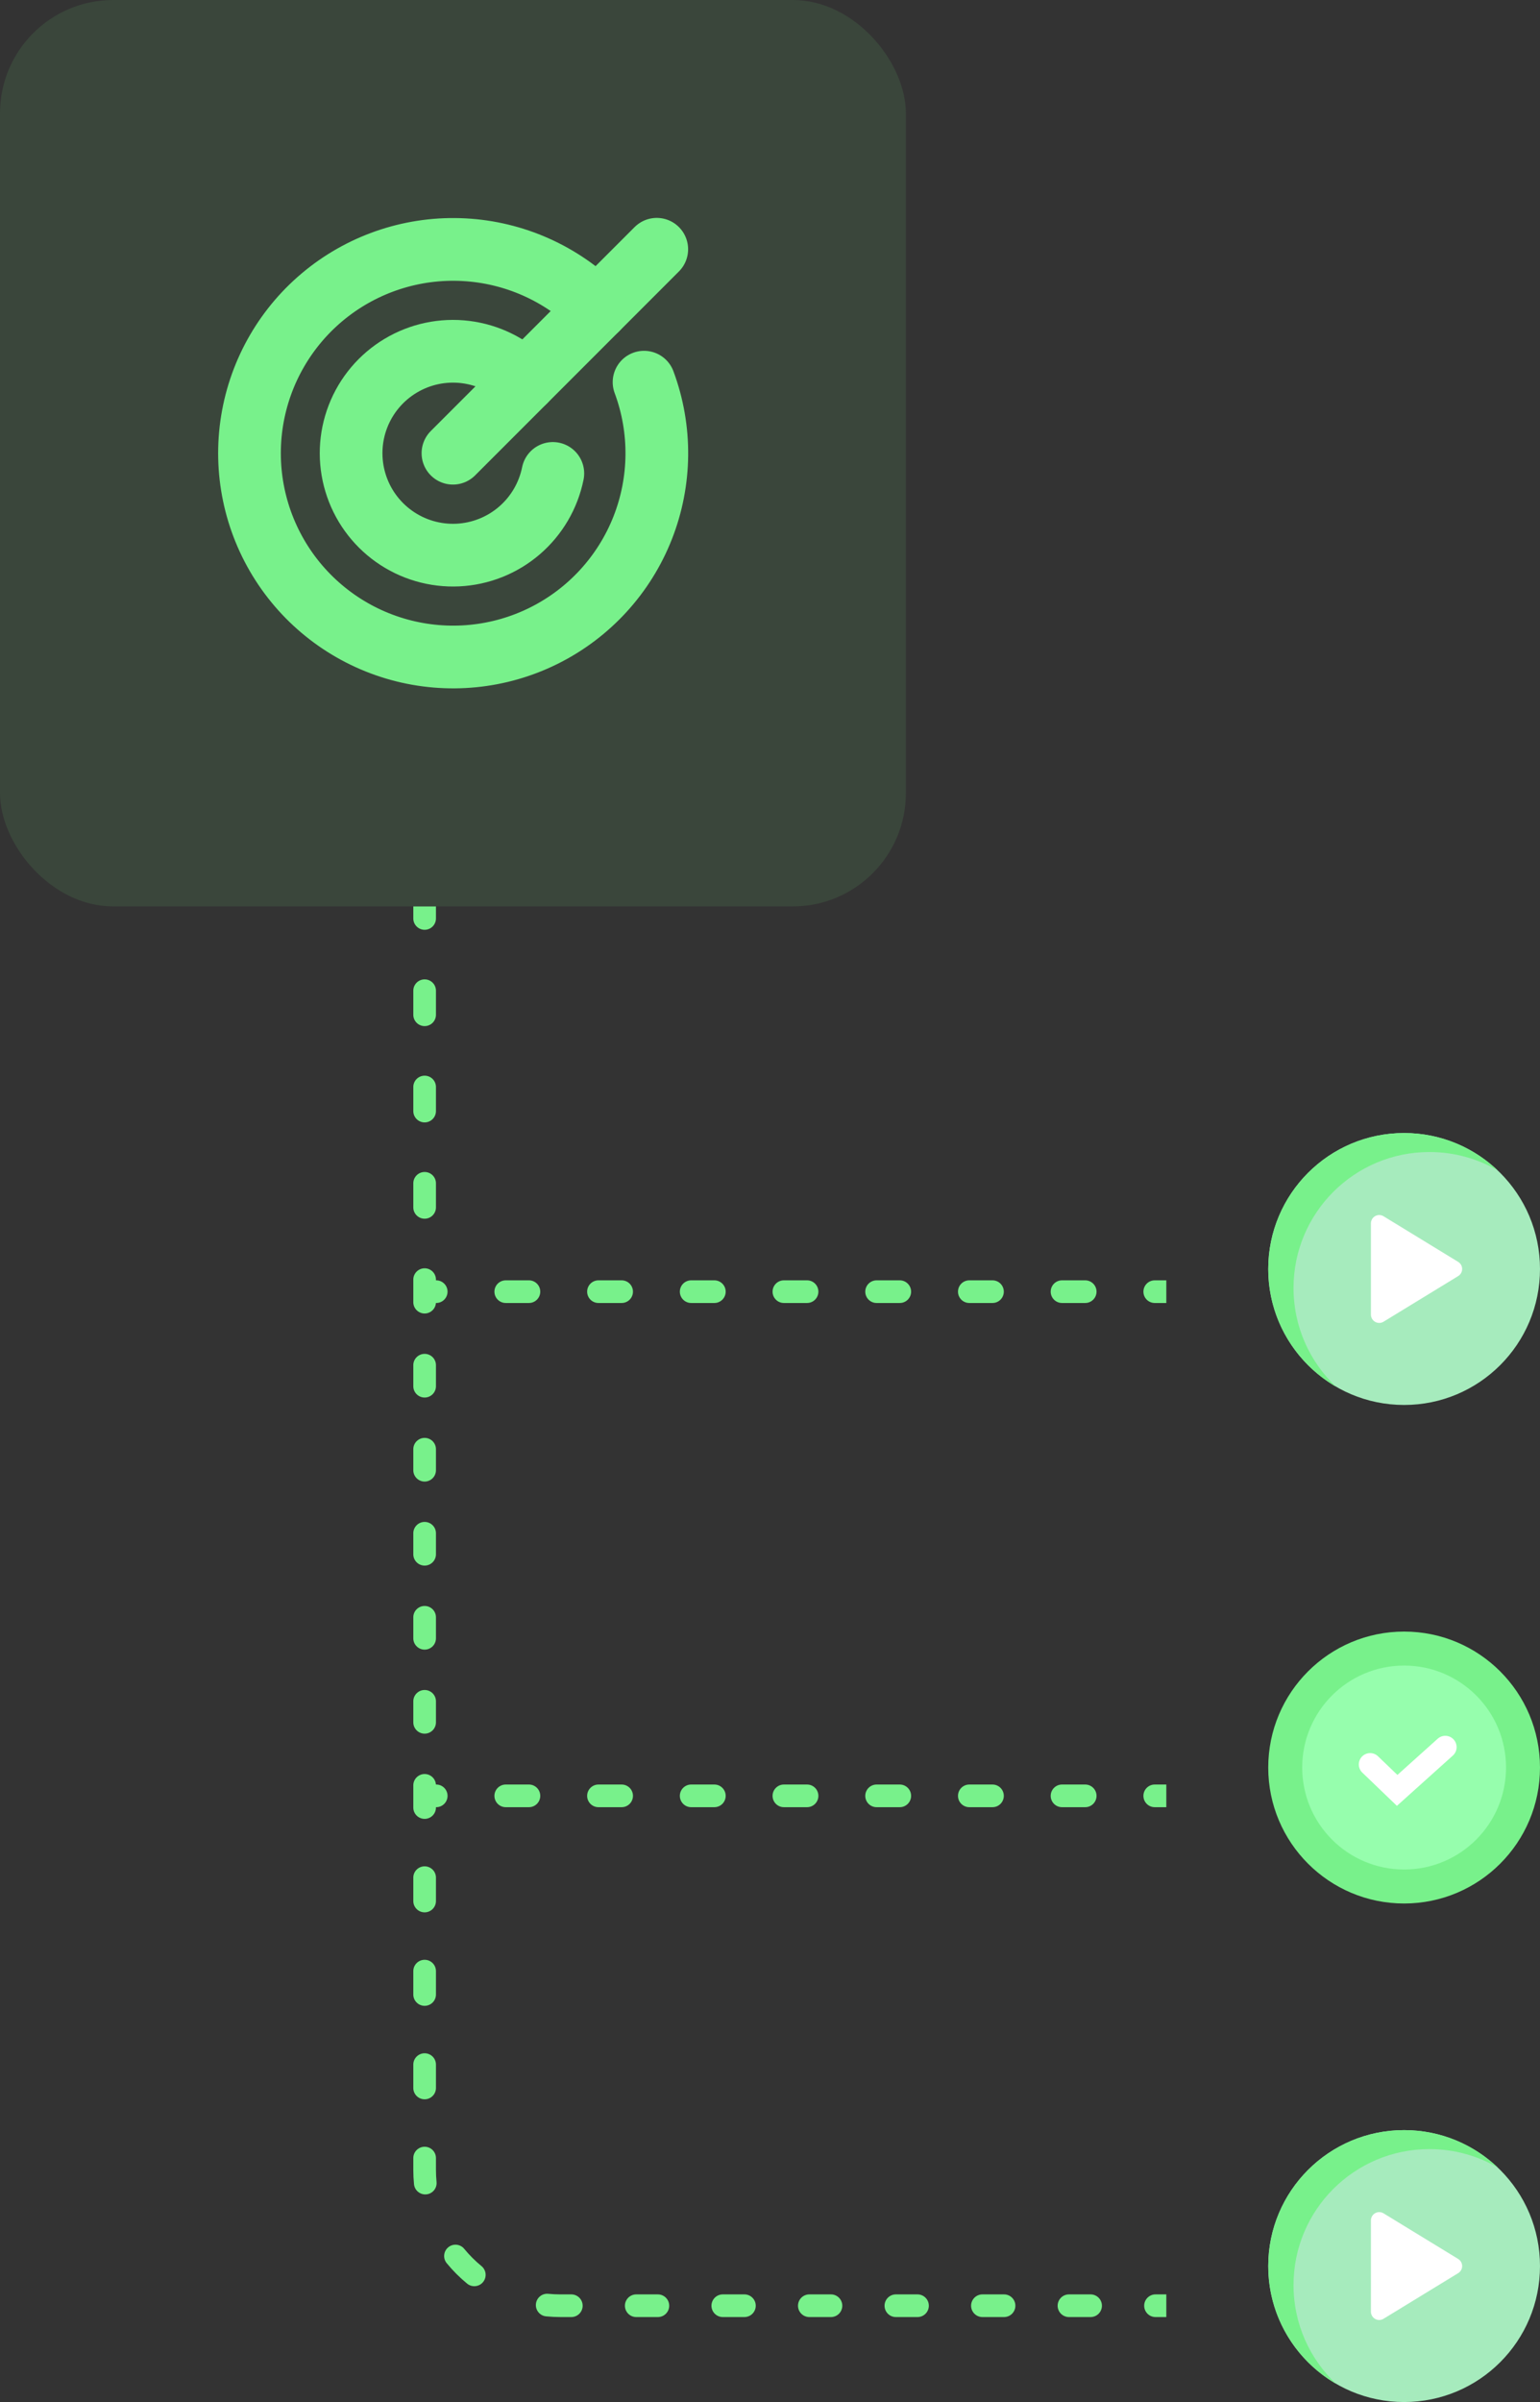 <svg width="136" height="212" viewBox="0 0 136 212" fill="none" xmlns="http://www.w3.org/2000/svg">
<rect x="0" y="0" width="136" height="212" fill="#333333" stroke="none"/>
<rect opacity="0.1" width="80" height="80" rx="10" fill="#78F18B"/>
<path d="M40 40L58 22" stroke="#78F18B" stroke-width="5.536" stroke-linecap="round" stroke-linejoin="round"/>
<path d="M46.364 33.636C44.946 32.219 43.096 31.316 41.106 31.07C39.117 30.825 37.103 31.25 35.383 32.28C33.663 33.309 32.336 34.883 31.612 36.753C30.889 38.622 30.811 40.68 31.39 42.599C31.969 44.518 33.172 46.189 34.809 47.346C36.445 48.504 38.421 49.081 40.424 48.988C42.426 48.894 44.34 48.135 45.861 46.83C47.383 45.525 48.425 43.749 48.822 41.784" stroke="#78F18B" stroke-width="5.536" stroke-linecap="round" stroke-linejoin="round"/>
<path d="M52.728 27.272C49.589 24.137 45.402 22.273 40.972 22.038C36.542 21.803 32.182 23.214 28.728 25.998C25.275 28.783 22.973 32.746 22.264 37.125C21.555 41.504 22.489 45.991 24.887 49.723C27.285 53.455 30.978 56.169 35.255 57.344C39.533 58.519 44.094 58.072 48.062 56.088C52.03 54.104 55.125 50.724 56.752 46.597C58.379 42.47 58.424 37.887 56.877 33.73" stroke="#78F18B" stroke-width="5.536" stroke-linecap="round" stroke-linejoin="round"/>
<circle opacity="0.9" cx="124" cy="112" r="12" fill="#B3FFCC"/>
<path fill-rule="evenodd" clip-rule="evenodd" d="M117.97 122.377C115.668 120.191 114.233 117.101 114.233 113.676C114.233 107.048 119.606 101.676 126.233 101.676C128.431 101.676 130.492 102.267 132.263 103.298C130.112 101.254 127.202 100 124 100C117.373 100 112 105.373 112 112C112 116.429 114.4 120.298 117.97 122.377Z" fill="#78F18B"/>
<path d="M128.775 111.373L122.183 107.345C122.072 107.277 121.945 107.24 121.815 107.238C121.685 107.235 121.556 107.267 121.443 107.331C121.329 107.395 121.235 107.487 121.169 107.6C121.103 107.712 121.068 107.84 121.068 107.97V116.027C121.069 116.158 121.103 116.285 121.169 116.397C121.235 116.51 121.329 116.602 121.443 116.666C121.556 116.73 121.685 116.762 121.815 116.76C121.945 116.757 122.072 116.72 122.183 116.652L128.775 112.624C128.882 112.558 128.97 112.467 129.032 112.357C129.093 112.248 129.125 112.124 129.125 111.999C129.125 111.873 129.093 111.75 129.032 111.64C128.97 111.531 128.882 111.439 128.775 111.373V111.373Z" fill="white"/>
<circle opacity="0.9" cx="124" cy="200" r="12" fill="#B3FFCC"/>
<path fill-rule="evenodd" clip-rule="evenodd" d="M117.97 210.377C115.668 208.191 114.233 205.101 114.233 201.676C114.233 195.048 119.606 189.676 126.233 189.676C128.431 189.676 130.492 190.267 132.263 191.298C130.112 189.254 127.202 188 124 188C117.373 188 112 193.373 112 200C112 204.429 114.4 208.298 117.97 210.377Z" fill="#78F18B"/>
<path d="M128.775 199.373L122.183 195.345C122.072 195.277 121.945 195.24 121.815 195.238C121.685 195.235 121.556 195.267 121.443 195.331C121.329 195.395 121.235 195.487 121.169 195.6C121.103 195.712 121.068 195.84 121.068 195.97V204.027C121.069 204.158 121.103 204.285 121.169 204.397C121.235 204.51 121.329 204.602 121.443 204.666C121.556 204.73 121.685 204.762 121.815 204.76C121.945 204.757 122.072 204.72 122.183 204.652L128.775 200.624C128.882 200.558 128.97 200.467 129.032 200.357C129.093 200.248 129.125 200.124 129.125 199.999C129.125 199.873 129.093 199.75 129.032 199.64C128.97 199.531 128.882 199.439 128.775 199.373V199.373Z" fill="white"/>
<circle cx="124" cy="156" r="12" fill="#78F18B"/>
<circle cx="124" cy="156" r="9" fill="#96FEAD"/>
<path d="M121 155.726L123.386 158.017L127.636 154.199" stroke="white" stroke-width="2" stroke-linecap="round"/>
<path d="M36.5 81.062C36.5 81.615 36.948 82.062 37.5 82.062C38.052 82.062 38.5 81.615 38.5 81.062H36.5ZM38.5 87.438C38.5 86.885 38.052 86.438 37.5 86.438C36.948 86.438 36.5 86.885 36.5 87.438H38.5ZM36.5 89.562C36.5 90.115 36.948 90.562 37.5 90.562C38.052 90.562 38.5 90.115 38.5 89.562H36.5ZM38.5 95.938C38.5 95.385 38.052 94.938 37.5 94.938C36.948 94.938 36.5 95.385 36.5 95.938H38.5ZM36.5 98.062C36.5 98.615 36.948 99.062 37.5 99.062C38.052 99.062 38.5 98.615 38.5 98.062H36.5ZM38.5 104.438C38.5 103.885 38.052 103.438 37.5 103.438C36.948 103.438 36.5 103.885 36.5 104.438H38.5ZM36.5 106.562C36.5 107.115 36.948 107.562 37.5 107.562C38.052 107.562 38.5 107.115 38.5 106.562H36.5ZM38.5 112.938C38.5 112.385 38.052 111.938 37.5 111.938C36.948 111.938 36.5 112.385 36.5 112.938H38.5ZM101.977 113C101.424 113 100.977 113.448 100.977 114C100.977 114.552 101.424 115 101.977 115V113ZM95.836 115C96.388 115 96.836 114.552 96.836 114C96.836 113.448 96.388 113 95.836 113V115ZM93.789 113C93.237 113 92.789 113.448 92.789 114C92.789 114.552 93.237 115 93.789 115V113ZM87.648 115C88.201 115 88.648 114.552 88.648 114C88.648 113.448 88.201 113 87.648 113V115ZM85.602 113C85.049 113 84.602 113.448 84.602 114C84.602 114.552 85.049 115 85.602 115V113ZM79.461 115C80.013 115 80.461 114.552 80.461 114C80.461 113.448 80.013 113 79.461 113V115ZM77.414 113C76.862 113 76.414 113.448 76.414 114C76.414 114.552 76.862 115 77.414 115V113ZM71.273 115C71.826 115 72.273 114.552 72.273 114C72.273 113.448 71.826 113 71.273 113V115ZM69.227 113C68.674 113 68.227 113.448 68.227 114C68.227 114.552 68.674 115 69.227 115V113ZM63.086 115C63.638 115 64.086 114.552 64.086 114C64.086 113.448 63.638 113 63.086 113V115ZM61.039 113C60.487 113 60.039 113.448 60.039 114C60.039 114.552 60.487 115 61.039 115V113ZM54.898 115C55.451 115 55.898 114.552 55.898 114C55.898 113.448 55.451 113 54.898 113V115ZM52.852 113C52.299 113 51.852 113.448 51.852 114C51.852 114.552 52.299 115 52.852 115V113ZM46.711 115C47.263 115 47.711 114.552 47.711 114C47.711 113.448 47.263 113 46.711 113V115ZM44.664 113C44.112 113 43.664 113.448 43.664 114C43.664 114.552 44.112 115 44.664 115V113ZM38.523 115C39.076 115 39.523 114.552 39.523 114C39.523 113.448 39.076 113 38.523 113V115ZM36.5 114.927C36.5 115.479 36.948 115.927 37.5 115.927C38.052 115.927 38.5 115.479 38.5 114.927H36.5ZM38.5 120.49C38.5 119.937 38.052 119.49 37.5 119.49C36.948 119.49 36.5 119.937 36.5 120.49H38.5ZM36.5 122.344C36.5 122.896 36.948 123.344 37.5 123.344C38.052 123.344 38.5 122.896 38.5 122.344H36.5ZM38.5 127.906C38.5 127.354 38.052 126.906 37.5 126.906C36.948 126.906 36.5 127.354 36.5 127.906H38.5ZM36.5 129.76C36.5 130.313 36.948 130.76 37.5 130.76C38.052 130.76 38.5 130.313 38.5 129.76H36.5ZM38.5 135.323C38.5 134.771 38.052 134.323 37.5 134.323C36.948 134.323 36.5 134.771 36.5 135.323H38.5ZM36.5 137.177C36.5 137.729 36.948 138.177 37.5 138.177C38.052 138.177 38.5 137.729 38.5 137.177H36.5ZM38.5 142.74C38.5 142.187 38.052 141.74 37.5 141.74C36.948 141.74 36.5 142.187 36.5 142.74H38.5ZM36.5 144.594C36.5 145.146 36.948 145.594 37.5 145.594C38.052 145.594 38.5 145.146 38.5 144.594H36.5ZM38.5 150.156C38.5 149.604 38.052 149.156 37.5 149.156C36.948 149.156 36.5 149.604 36.5 150.156H38.5ZM36.5 152.01C36.5 152.563 36.948 153.01 37.5 153.01C38.052 153.01 38.5 152.563 38.5 152.01H36.5ZM38.5 157.573C38.5 157.021 38.052 156.573 37.5 156.573C36.948 156.573 36.5 157.021 36.5 157.573H38.5ZM101.977 157.5C101.424 157.5 100.977 157.948 100.977 158.5C100.977 159.052 101.424 159.5 101.977 159.5V157.5ZM95.836 159.5C96.388 159.5 96.836 159.052 96.836 158.5C96.836 157.948 96.388 157.5 95.836 157.5V159.5ZM93.789 157.5C93.237 157.5 92.789 157.948 92.789 158.5C92.789 159.052 93.237 159.5 93.789 159.5V157.5ZM87.648 159.5C88.201 159.5 88.648 159.052 88.648 158.5C88.648 157.948 88.201 157.5 87.648 157.5V159.5ZM85.602 157.5C85.049 157.5 84.602 157.948 84.602 158.5C84.602 159.052 85.049 159.5 85.602 159.5V157.5ZM79.461 159.5C80.013 159.5 80.461 159.052 80.461 158.5C80.461 157.948 80.013 157.5 79.461 157.5V159.5ZM77.414 157.5C76.862 157.5 76.414 157.948 76.414 158.5C76.414 159.052 76.862 159.5 77.414 159.5V157.5ZM71.273 159.5C71.826 159.5 72.273 159.052 72.273 158.5C72.273 157.948 71.826 157.5 71.273 157.5V159.5ZM69.227 157.5C68.674 157.5 68.227 157.948 68.227 158.5C68.227 159.052 68.674 159.5 69.227 159.5V157.5ZM63.086 159.5C63.638 159.5 64.086 159.052 64.086 158.5C64.086 157.948 63.638 157.5 63.086 157.5V159.5ZM61.039 157.5C60.487 157.5 60.039 157.948 60.039 158.5C60.039 159.052 60.487 159.5 61.039 159.5V157.5ZM54.898 159.5C55.451 159.5 55.898 159.052 55.898 158.5C55.898 157.948 55.451 157.5 54.898 157.5V159.5ZM52.852 157.5C52.299 157.5 51.852 157.948 51.852 158.5C51.852 159.052 52.299 159.5 52.852 159.5V157.5ZM46.711 159.5C47.263 159.5 47.711 159.052 47.711 158.5C47.711 157.948 47.263 157.5 46.711 157.5V159.5ZM44.664 157.5C44.112 157.5 43.664 157.948 43.664 158.5C43.664 159.052 44.112 159.5 44.664 159.5V157.5ZM38.523 159.5C39.076 159.5 39.523 159.052 39.523 158.5C39.523 157.948 39.076 157.5 38.523 157.5V159.5ZM36.5 159.531C36.5 160.084 36.948 160.531 37.5 160.531C38.052 160.531 38.5 160.084 38.5 159.531H36.5ZM38.5 165.719C38.5 165.166 38.052 164.719 37.5 164.719C36.948 164.719 36.5 165.166 36.5 165.719H38.5ZM36.5 167.781C36.5 168.334 36.948 168.781 37.5 168.781C38.052 168.781 38.5 168.334 38.5 167.781H36.5ZM38.5 173.969C38.5 173.416 38.052 172.969 37.5 172.969C36.948 172.969 36.5 173.416 36.5 173.969H38.5ZM36.5 176.031C36.5 176.584 36.948 177.031 37.5 177.031C38.052 177.031 38.5 176.584 38.5 176.031H36.5ZM38.5 182.219C38.5 181.666 38.052 181.219 37.5 181.219C36.948 181.219 36.5 181.666 36.5 182.219H38.5ZM36.5 184.281C36.5 184.834 36.948 185.281 37.5 185.281C38.052 185.281 38.5 184.834 38.5 184.281H36.5ZM38.5 190.469C38.5 189.916 38.052 189.469 37.5 189.469C36.948 189.469 36.5 189.916 36.5 190.469H38.5ZM36.562 192.774C36.615 193.323 37.104 193.725 37.654 193.672C38.203 193.618 38.606 193.129 38.552 192.58L36.562 192.774ZM40.996 198.478C40.646 198.051 40.015 197.99 39.589 198.34C39.162 198.691 39.1 199.321 39.451 199.748L40.996 198.478ZM41.252 201.549C41.679 201.9 42.309 201.838 42.66 201.411C43.01 200.985 42.949 200.354 42.522 200.004L41.252 201.549ZM48.42 202.448C47.87 202.394 47.382 202.796 47.328 203.346C47.275 203.896 47.677 204.385 48.227 204.438L48.42 202.448ZM50.455 204.5C51.008 204.5 51.455 204.052 51.455 203.5C51.455 202.948 51.008 202.5 50.455 202.5V204.5ZM56.188 202.5C55.635 202.5 55.188 202.948 55.188 203.5C55.188 204.052 55.635 204.5 56.188 204.5V202.5ZM58.098 204.5C58.651 204.5 59.098 204.052 59.098 203.5C59.098 202.948 58.651 202.5 58.098 202.5V204.5ZM63.83 202.5C63.278 202.5 62.83 202.948 62.83 203.5C62.83 204.052 63.278 204.5 63.83 204.5V202.5ZM65.741 204.5C66.293 204.5 66.741 204.052 66.741 203.5C66.741 202.948 66.293 202.5 65.741 202.5V204.5ZM71.473 202.5C70.921 202.5 70.473 202.948 70.473 203.5C70.473 204.052 70.921 204.5 71.473 204.5V202.5ZM73.384 204.5C73.936 204.5 74.384 204.052 74.384 203.5C74.384 202.948 73.936 202.5 73.384 202.5V204.5ZM79.116 202.5C78.564 202.5 78.116 202.948 78.116 203.5C78.116 204.052 78.564 204.5 79.116 204.5V202.5ZM81.027 204.5C81.579 204.5 82.027 204.052 82.027 203.5C82.027 202.948 81.579 202.5 81.027 202.5V204.5ZM86.759 202.5C86.207 202.5 85.759 202.948 85.759 203.5C85.759 204.052 86.207 204.5 86.759 204.5V202.5ZM88.67 204.5C89.222 204.5 89.67 204.052 89.67 203.5C89.67 202.948 89.222 202.5 88.67 202.5V204.5ZM94.402 202.5C93.85 202.5 93.402 202.948 93.402 203.5C93.402 204.052 93.85 204.5 94.402 204.5V202.5ZM96.312 204.5C96.865 204.5 97.312 204.052 97.312 203.5C97.312 202.948 96.865 202.5 96.312 202.5L96.312 204.5ZM102.045 202.5C101.492 202.5 101.045 202.948 101.045 203.5C101.045 204.052 101.492 204.5 102.045 204.5V202.5ZM36.5 80V81.062H38.5V80H36.5ZM36.5 87.438V89.562H38.5V87.438H36.5ZM36.5 95.938V98.062H38.5V95.938H36.5ZM36.5 104.438V106.562H38.5V104.438H36.5ZM36.5 112.938V114H38.5V112.938H36.5ZM103 113H101.977V115H103V113ZM95.836 113H93.789V115H95.836V113ZM87.648 113H85.602V115H87.648V113ZM79.461 113H77.414V115H79.461V113ZM71.273 113H69.227V115H71.273V113ZM63.086 113H61.039V115H63.086V113ZM54.898 113H52.852V115H54.898V113ZM46.711 113H44.664V115H46.711V113ZM38.523 113H37.5V115H38.523V113ZM36.5 114V114.927H38.5V114H36.5ZM36.5 120.49V122.344H38.5V120.49H36.5ZM36.5 127.906V129.76H38.5V127.906H36.5ZM36.5 135.323V137.177H38.5V135.323H36.5ZM36.5 142.74V144.594H38.5V142.74H36.5ZM36.5 150.156V152.01H38.5V150.156H36.5ZM36.5 157.573V158.5H38.5V157.573H36.5ZM103 157.5H101.977V159.5H103V157.5ZM95.836 157.5H93.789V159.5H95.836V157.5ZM87.648 157.5H85.602V159.5H87.648V157.5ZM79.461 157.5H77.414V159.5H79.461V157.5ZM71.273 157.5H69.227V159.5H71.273V157.5ZM63.086 157.5H61.039V159.5H63.086V157.5ZM54.898 157.5H52.852V159.5H54.898V157.5ZM46.711 157.5H44.664V159.5H46.711V157.5ZM38.523 157.5H37.5V159.5H38.523V157.5ZM36.5 158.5V159.531H38.5V158.5H36.5ZM36.5 165.719V167.781H38.5V165.719H36.5ZM36.5 173.969V176.031H38.5V173.969H36.5ZM36.5 182.219V184.281H38.5V182.219H36.5ZM36.5 190.469V191.5H38.5V190.469H36.5ZM36.5 191.5C36.5 191.929 36.521 192.354 36.562 192.774L38.552 192.58C38.518 192.225 38.5 191.865 38.5 191.5H36.5ZM39.451 199.748C39.991 200.405 40.595 201.009 41.252 201.549L42.522 200.004C41.965 199.546 41.454 199.035 40.996 198.478L39.451 199.748ZM48.227 204.438C48.646 204.479 49.071 204.5 49.5 204.5V202.5C49.135 202.5 48.775 202.482 48.42 202.448L48.227 204.438ZM49.5 204.5H50.455V202.5H49.5V204.5ZM56.188 204.5H58.098V202.5H56.188V204.5ZM63.83 204.5H65.741V202.5H63.83V204.5ZM71.473 204.5H73.384V202.5H71.473V204.5ZM79.116 204.5H81.027V202.5H79.116V204.5ZM86.759 204.5H88.67V202.5H86.759V204.5ZM94.402 204.5H96.312L96.312 202.5H94.402V204.5ZM102.045 204.5H103V202.5H102.045V204.5Z" fill="#78F18B"/>
</svg>
